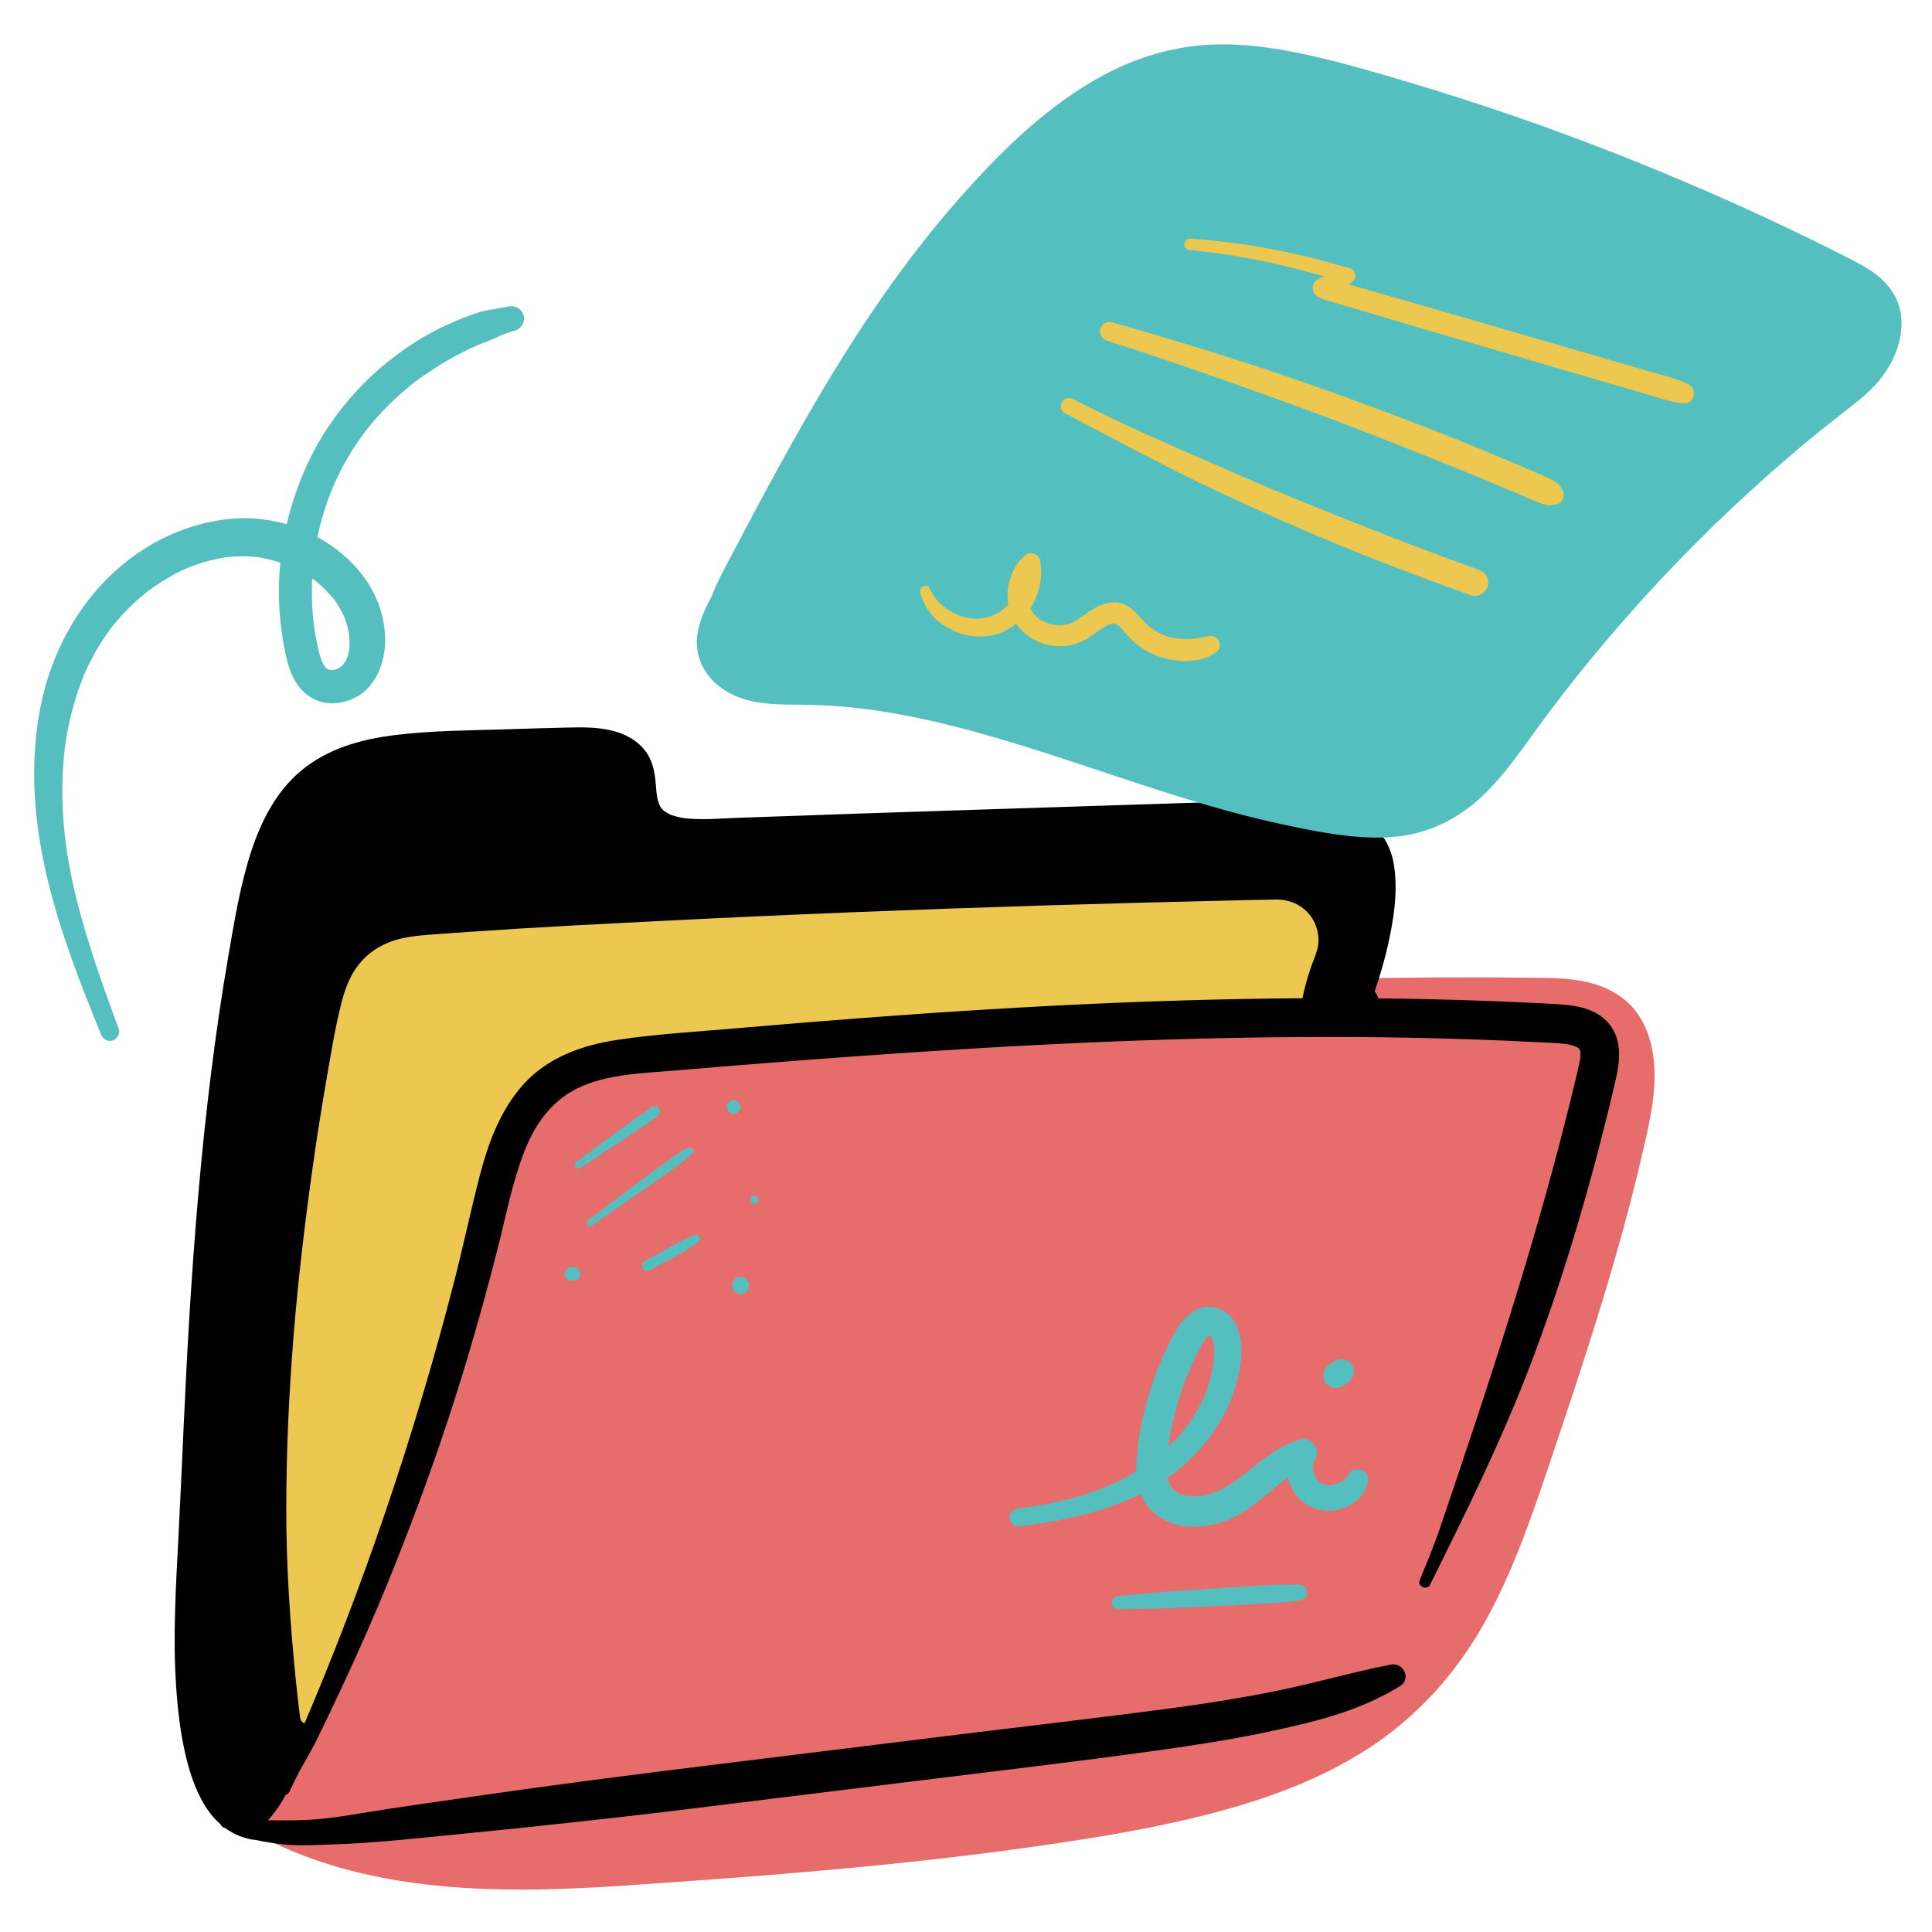 <svg width="80" height="80" viewBox="0 0 80 80" fill="none" xmlns="http://www.w3.org/2000/svg">
<path d="M10.196 74.81C14.925 68.134 17.955 60.265 18.926 52.142C19.146 50.297 19.303 48.33 20.418 46.844C21.59 45.282 23.574 44.589 25.465 44.1C29.757 42.989 34.184 42.495 38.602 42.12C47.002 41.408 55.433 41.114 63.862 41.241C64.867 41.256 65.953 41.305 66.735 41.935C68.006 42.96 67.838 44.916 67.493 46.511C66.472 51.221 64.929 55.799 63.39 60.366C62.255 63.735 61.048 67.224 58.581 69.785C55.532 72.949 51.035 74.206 46.714 75.005C40.487 76.157 34.158 76.633 27.844 77.106C24.07 77.39 20.253 77.671 16.521 77.043C14.301 76.67 12.116 75.967 10.207 74.775" fill="#E76D6D"/>
<path d="M10.397 75.011C13.434 71.152 15.721 66.714 17.31 62.076C18.105 59.756 18.715 57.379 19.143 54.964C19.358 53.75 19.511 52.529 19.66 51.306C19.792 50.217 19.95 49.071 20.428 48.071C21.385 46.07 23.495 45.286 25.51 44.758C28.122 44.074 30.791 43.625 33.471 43.307C38.997 42.651 44.581 42.332 50.14 42.125C52.947 42.02 55.757 41.961 58.566 41.953C59.971 41.949 61.376 41.957 62.78 41.976C63.875 41.991 65.187 41.855 66.092 42.411C66.227 42.494 66.437 42.686 66.512 42.779C66.508 42.775 66.624 42.948 66.66 43.011C66.685 43.055 66.706 43.099 66.73 43.143C66.81 43.289 66.721 43.09 66.77 43.235C66.845 43.454 66.903 43.673 66.94 43.901C66.921 43.78 66.942 43.91 66.944 43.93C66.949 43.996 66.956 44.062 66.96 44.128C66.968 44.262 66.972 44.396 66.971 44.531C66.966 45.087 66.921 45.404 66.824 45.912C66.702 46.553 66.547 47.188 66.392 47.821C65.743 50.486 64.944 53.112 64.091 55.718C63.291 58.168 62.506 60.634 61.59 63.043C60.801 65.117 59.765 67.277 58.265 68.931C57.894 69.34 57.497 69.723 57.076 70.079C56.68 70.414 56.273 70.711 55.789 71.022C54.882 71.606 53.826 72.131 52.907 72.494C50.775 73.338 48.526 73.846 46.275 74.256C40.852 75.243 35.353 75.712 29.862 76.128C24.573 76.53 19.002 77.215 13.855 75.548C12.721 75.181 11.642 74.712 10.615 74.076C10.244 73.846 9.725 73.996 9.508 74.367C9.282 74.753 9.426 75.243 9.799 75.473C14.582 78.436 20.41 78.446 25.843 78.079C31.514 77.696 37.199 77.264 42.829 76.463C45.385 76.1 47.953 75.686 50.449 75.015C52.712 74.406 54.965 73.555 56.913 72.231C58.937 70.855 60.508 69.007 61.656 66.853C62.824 64.664 63.596 62.292 64.384 59.949C65.282 57.278 66.164 54.6 66.937 51.89C67.323 50.536 67.682 49.174 67.999 47.803C68.262 46.669 68.547 45.501 68.508 44.328C68.474 43.258 68.153 42.133 67.303 41.422C66.283 40.568 64.964 40.501 63.691 40.487C60.825 40.454 57.958 40.471 55.093 40.533C49.33 40.656 43.569 40.968 37.829 41.5C35.028 41.76 32.231 42.084 29.459 42.574C28.096 42.815 26.74 43.101 25.4 43.446C24.286 43.733 23.174 44.077 22.151 44.611C21.128 45.146 20.215 45.91 19.605 46.902C18.975 47.926 18.692 49.119 18.52 50.296C18.343 51.509 18.233 52.73 18.04 53.942C17.841 55.185 17.594 56.42 17.3 57.644C16.139 62.484 14.297 67.188 11.843 71.521C11.24 72.585 10.604 73.633 9.951 74.667C9.782 74.934 10.195 75.268 10.397 75.011L10.397 75.011Z" fill="#E76D6D"/>
<path d="M10.518 75.885C6.955 75.055 7.774 66.872 7.966 62.66C8.348 54.288 8.734 45.879 10.36 37.658C10.758 35.643 11.329 33.481 12.948 32.218C14.424 31.066 16.427 30.933 18.298 30.863C20.13 30.795 21.963 30.744 23.797 30.709C24.769 30.691 25.951 30.799 26.373 31.674C26.661 32.268 26.464 33.012 26.755 33.604C27.183 34.475 28.367 34.567 29.336 34.538L50.654 33.912C52.52 33.857 54.468 33.819 56.151 34.625C57.834 35.432 56.745 39.23 56.185 41.01C55.808 42.212 57.071 41.196 55.871 41.579C54.67 41.961 53.386 41.957 52.126 41.964C43.868 42.014 36.434 41.58 28.297 42.993C26.482 43.308 23.936 43.148 22.477 44.272C20.541 45.764 19.566 49.967 18.853 52.304C16.827 58.94 14.354 64.486 12.329 71.121C11.915 72.477 11.249 74.554 10.226 75.268" fill="black"/>
<path d="M10.597 75.597C10.299 75.505 10.022 75.343 9.815 75.15C9.656 75.003 9.579 74.889 9.472 74.758C9.431 74.707 9.392 74.654 9.356 74.6C9.302 74.52 9.251 74.438 9.203 74.354C8.807 73.662 8.606 72.83 8.472 72C8.154 70.03 8.235 67.862 8.326 65.829C8.439 63.313 8.585 60.799 8.712 58.284C8.88 54.944 9.082 51.604 9.398 48.274C9.713 44.965 10.142 41.667 10.763 38.402C11.223 35.986 11.798 33.052 14.36 32.029C15.636 31.52 17.037 31.47 18.392 31.426C20.083 31.371 21.773 31.33 23.465 31.304C23.782 31.299 24.1 31.291 24.417 31.312C24.7 31.33 24.888 31.353 25.193 31.45C25.358 31.502 25.338 31.493 25.475 31.572C25.612 31.65 25.585 31.629 25.706 31.75C25.782 31.825 25.747 31.791 25.727 31.766C25.746 31.79 25.763 31.816 25.778 31.842C25.805 31.886 25.833 31.932 25.853 31.979C25.909 32.114 25.927 32.261 25.939 32.4C26.003 33.137 26.035 33.88 26.608 34.425C27.101 34.894 27.762 35.063 28.419 35.136C29.119 35.215 29.835 35.157 30.537 35.142L33.081 35.085C34.778 35.047 36.474 35.002 38.17 34.956L48.397 34.682C49.997 34.639 51.618 34.529 53.216 34.65C53.906 34.702 54.587 34.816 55.292 35.064C55.473 35.127 55.549 35.156 55.701 35.227C55.752 35.252 55.804 35.275 55.853 35.304C55.877 35.317 55.9 35.335 55.925 35.347C56.023 35.398 55.869 35.324 55.875 35.305C55.873 35.311 56.035 35.46 56.052 35.476C56.132 35.555 55.969 35.341 56.047 35.476C56.072 35.519 56.1 35.56 56.123 35.603C56.137 35.629 56.148 35.656 56.162 35.681C56.197 35.744 56.148 35.708 56.16 35.673C56.167 35.652 56.133 35.593 56.155 35.667C56.162 35.689 56.17 35.71 56.178 35.731C56.212 35.836 56.24 35.942 56.261 36.05C56.271 36.099 56.277 36.148 56.287 36.196C56.308 36.296 56.275 36.046 56.281 36.149C56.282 36.175 56.286 36.201 56.289 36.226C56.301 36.35 56.307 36.474 56.309 36.598C56.313 36.844 56.301 37.09 56.279 37.335C56.272 37.404 56.265 37.472 56.258 37.541C56.255 37.569 56.233 37.745 56.245 37.65C56.258 37.554 56.233 37.732 56.229 37.76C56.216 37.839 56.203 37.919 56.19 37.999C56.022 38.967 55.737 39.904 55.488 40.853C55.335 41.437 55.414 42.209 56.149 42.307C56.771 42.39 57.329 41.755 56.996 41.159C56.617 40.483 55.751 40.929 55.214 41.055C54.469 41.231 53.706 41.265 52.938 41.278C49.671 41.332 46.403 41.254 43.136 41.259C39.936 41.264 36.732 41.337 33.543 41.627C31.867 41.779 30.196 41.989 28.536 42.265C28.364 42.294 28.193 42.324 28.021 42.352C27.946 42.364 27.871 42.376 27.796 42.386C27.913 42.37 27.714 42.396 27.678 42.401C27.366 42.438 27.052 42.467 26.738 42.495C26.061 42.556 25.384 42.617 24.713 42.725C23.508 42.919 22.333 43.334 21.493 44.257C20.7 45.128 20.186 46.204 19.746 47.285C19.301 48.378 18.957 49.51 18.628 50.642C18.255 51.924 17.868 53.199 17.448 54.467C16.454 57.469 15.333 60.425 14.245 63.394C13.702 64.877 13.165 66.363 12.662 67.861C12.192 69.26 11.791 70.682 11.312 72.078C11.218 72.354 11.116 72.629 11.007 72.9C10.989 72.944 10.972 72.987 10.953 73.031C10.959 73.016 10.983 72.96 10.952 73.031C10.924 73.095 10.896 73.159 10.867 73.223C10.805 73.358 10.739 73.491 10.671 73.623C10.546 73.861 10.405 74.09 10.251 74.31C10.19 74.397 10.311 74.238 10.246 74.318C10.228 74.34 10.209 74.363 10.19 74.386C10.153 74.429 10.115 74.472 10.076 74.513C10.031 74.56 9.984 74.603 9.937 74.647C9.825 74.753 9.977 74.626 9.888 74.69C9.595 74.901 9.453 75.273 9.648 75.606C9.817 75.895 10.269 76.059 10.564 75.846C11.581 75.114 12.093 73.872 12.51 72.732C13 71.391 13.379 70.009 13.834 68.655C14.839 65.661 15.958 62.708 17.042 59.741C18.056 56.964 19.029 54.171 19.85 51.329C20.174 50.207 20.505 49.085 20.924 47.994C20.977 47.857 21.032 47.721 21.087 47.585C21.133 47.472 21.073 47.612 21.122 47.501C21.157 47.419 21.192 47.338 21.229 47.257C21.344 47.001 21.467 46.748 21.599 46.5C21.73 46.256 21.87 46.016 22.023 45.785C22.094 45.68 22.167 45.576 22.243 45.474C22.32 45.369 22.193 45.53 22.276 45.432C22.319 45.383 22.359 45.332 22.402 45.283C22.56 45.103 22.731 44.935 22.918 44.786C22.822 44.863 22.938 44.775 22.975 44.749C23.037 44.707 23.101 44.668 23.165 44.63C23.273 44.567 23.472 44.467 23.521 44.445C23.692 44.37 24.056 44.256 24.31 44.193C24.622 44.115 24.937 44.061 25.255 44.012C25.372 43.994 25.244 44.012 25.362 43.997C25.434 43.988 25.507 43.979 25.579 43.971C25.749 43.951 25.918 43.933 26.088 43.917C26.411 43.886 26.735 43.859 27.058 43.828C27.755 43.762 28.441 43.653 29.131 43.54C32.291 43.027 35.487 42.785 38.684 42.685C41.881 42.584 45.088 42.623 48.289 42.641C49.943 42.65 51.601 42.676 53.255 42.629C54.081 42.606 54.901 42.524 55.706 42.333C55.864 42.295 56.019 42.248 56.176 42.208C56.212 42.199 56.393 42.181 56.271 42.181C56.145 42.181 56.282 42.179 56.306 42.183C56.32 42.185 56.111 42.137 56.178 42.166L55.986 41.682C55.742 41.473 55.694 41.291 55.843 41.137C55.881 41.078 55.94 41.025 55.996 40.992C56.062 40.953 56.121 40.939 56.194 40.929C56.318 40.912 56.477 40.94 56.61 41.044C56.7 41.114 56.786 41.247 56.805 41.319C56.806 41.322 56.819 41.516 56.819 41.369C56.819 41.26 56.777 41.505 56.82 41.376C56.842 41.311 56.859 41.244 56.88 41.179C56.949 40.975 57.016 40.77 57.081 40.564C57.233 40.083 57.368 39.599 57.478 39.107C57.718 38.028 57.892 36.903 57.718 35.801C57.64 35.308 57.447 34.845 57.127 34.459C56.734 33.985 56.092 33.769 55.524 33.592C54.039 33.129 52.447 33.142 50.909 33.192C47.527 33.302 44.145 33.41 40.763 33.518C37.37 33.627 33.977 33.739 30.585 33.863C29.878 33.888 29.158 33.956 28.452 33.891C28.439 33.89 28.304 33.876 28.371 33.884C28.429 33.891 28.323 33.877 28.323 33.877C28.259 33.866 28.195 33.855 28.132 33.841C28.07 33.827 28.008 33.811 27.946 33.794C27.923 33.787 27.717 33.715 27.802 33.751C27.704 33.71 27.538 33.612 27.505 33.585C27.532 33.607 27.434 33.516 27.413 33.495C27.392 33.474 27.372 33.451 27.353 33.428C27.394 33.48 27.357 33.432 27.343 33.405C27.202 33.131 27.186 32.862 27.163 32.559C27.131 32.146 27.079 31.745 26.893 31.37C26.607 30.793 26.023 30.436 25.418 30.273C24.798 30.106 24.149 30.111 23.512 30.126C22.674 30.146 21.837 30.17 20.999 30.197C19.459 30.247 17.899 30.248 16.368 30.436C14.94 30.612 13.541 30.999 12.425 31.949C11.417 32.808 10.803 34.027 10.398 35.267C9.945 36.654 9.71 38.116 9.462 39.55C9.175 41.205 8.935 42.866 8.728 44.532C8.317 47.834 8.048 51.152 7.844 54.472C7.657 57.505 7.549 60.541 7.392 63.576C7.286 65.631 7.155 67.694 7.288 69.751C7.353 70.758 7.465 71.773 7.704 72.756C7.898 73.555 8.18 74.378 8.674 75.045C9.083 75.597 9.693 76.042 10.438 76.173C10.812 76.238 10.97 75.713 10.597 75.597H10.597Z" fill="black"/>
<path d="M12.699 71.121C11.752 61.938 12.705 51.333 14.592 42.295C14.771 41.437 15.004 40.512 15.687 39.963C16.314 39.459 17.175 39.389 17.978 39.343C29.61 38.663 41.255 38.205 52.905 37.969C53.606 37.954 54.066 38.671 53.795 39.318C53.527 39.957 53.329 40.623 53.205 41.305L27.823 43.515C25.758 43.695 23.546 43.934 21.967 45.278C20.458 46.563 19.849 48.588 19.312 50.496C17.496 56.949 14.985 63.917 13.17 70.37" fill="#EDC851"/>
<path d="M12.974 71.121C12.884 70.009 12.819 68.895 12.795 67.779C12.771 66.663 12.792 65.54 12.793 64.42C12.793 62.104 12.892 59.789 13.049 57.479C13.359 52.946 13.964 48.437 14.863 43.983C14.97 43.453 15.081 42.925 15.195 42.397C15.244 42.169 15.296 41.941 15.361 41.717C15.435 41.458 15.516 41.234 15.6 41.069C15.651 40.968 15.708 40.87 15.77 40.776C15.772 40.774 15.893 40.617 15.819 40.705C15.858 40.658 15.9 40.612 15.943 40.568C15.972 40.539 16.003 40.512 16.032 40.483C16.155 40.362 15.956 40.521 16.106 40.423C16.16 40.388 16.213 40.353 16.27 40.322C16.29 40.311 16.497 40.213 16.409 40.249C16.631 40.159 16.863 40.111 17.097 40.066C17.305 40.026 16.978 40.076 17.188 40.052C17.232 40.047 17.276 40.043 17.32 40.038C17.474 40.023 17.628 40.014 17.782 40.005C20.291 39.872 22.802 39.765 25.311 39.645C30.379 39.404 35.448 39.197 40.519 39.026C44.319 38.897 48.119 38.793 51.92 38.712C52.221 38.705 52.522 38.697 52.823 38.693C52.863 38.692 52.976 38.675 53.016 38.695L52.931 38.685C52.966 38.692 52.999 38.702 53.033 38.713C53.035 38.717 52.876 38.623 53.002 38.7C53.032 38.716 53.061 38.733 53.089 38.752C53.011 38.689 53.001 38.682 53.06 38.734L53.095 38.769C53.147 38.828 53.141 38.818 53.077 38.739C53.088 38.742 53.156 38.858 53.153 38.869C53.154 38.864 53.113 38.729 53.135 38.837L53.148 38.886C53.164 38.966 53.164 38.952 53.148 38.845C53.157 38.853 53.157 38.994 53.149 39.001L53.161 38.915C53.155 38.951 53.146 38.986 53.136 39.021C53.096 39.154 53.033 39.282 52.984 39.412C52.773 39.963 52.616 40.532 52.508 41.113L53.205 40.582C49.081 40.941 44.964 41.386 40.842 41.755C36.719 42.125 32.6 42.484 28.479 42.832C26.755 42.978 24.957 43.07 23.337 43.732C22.526 44.063 21.778 44.516 21.159 45.143C20.581 45.73 20.125 46.434 19.773 47.175C19.018 48.766 18.619 50.506 18.121 52.187C17.577 54.03 17 55.863 16.416 57.693C15.233 61.396 13.955 65.081 12.939 68.834C12.816 69.29 12.704 69.751 12.575 70.206C12.488 70.516 12.683 70.891 13.006 70.964C13.333 71.039 13.671 70.866 13.764 70.534C14.019 69.629 14.334 68.742 14.605 67.842C14.883 66.924 15.165 66.008 15.454 65.094C16.03 63.262 16.623 61.436 17.212 59.609C17.805 57.767 18.396 55.924 18.961 54.073C19.234 53.181 19.503 52.288 19.757 51.391C19.986 50.582 20.199 49.768 20.468 48.971C20.729 48.201 20.965 47.615 21.425 46.894C21.799 46.308 22.324 45.754 22.92 45.377C24.227 44.551 25.879 44.326 27.398 44.182C31.426 43.799 35.459 43.465 39.491 43.122C43.555 42.777 47.623 42.472 51.69 42.151C52.195 42.112 52.7 42.071 53.205 42.027C53.501 42.001 53.84 41.823 53.901 41.497C54.014 40.891 54.18 40.298 54.405 39.724C54.511 39.452 54.606 39.197 54.596 38.897C54.586 38.603 54.507 38.304 54.352 38.052C54.017 37.51 53.45 37.239 52.823 37.248C52.166 37.257 51.51 37.275 50.854 37.29C48.256 37.349 45.658 37.418 43.061 37.499C37.867 37.66 32.673 37.865 27.483 38.129C24.86 38.262 22.236 38.392 19.616 38.574C19.005 38.617 18.393 38.656 17.782 38.704C17.227 38.748 16.656 38.806 16.133 39.009C15.555 39.233 15.089 39.591 14.736 40.101C14.433 40.537 14.254 41.065 14.126 41.575C13.861 42.633 13.69 43.721 13.503 44.794C13.303 45.945 13.121 47.1 12.958 48.257C12.623 50.623 12.343 52.996 12.151 55.378C11.961 57.746 11.855 60.117 11.854 62.493C11.853 64.837 12.009 67.168 12.242 69.499C12.297 70.04 12.357 70.581 12.425 71.121C12.467 71.463 13.003 71.479 12.974 71.121Z" fill="#EDC851"/>
<path d="M11.982 74.194C12.161 73.83 12.327 73.457 12.532 73.106C12.737 72.755 12.936 72.405 13.116 72.039C13.475 71.31 13.825 70.577 14.168 69.841C14.844 68.388 15.496 66.923 16.099 65.438C17.299 62.48 18.384 59.475 19.301 56.418C19.769 54.858 20.204 53.288 20.605 51.71C20.944 50.373 21.205 48.999 21.7 47.708C22.123 46.608 22.794 45.62 23.89 45.075C25.098 44.475 26.561 44.444 27.926 44.329C34.706 43.759 41.498 43.261 48.3 43.047C51.699 42.94 55.1 42.906 58.499 42.972C60.208 43.006 61.916 43.064 63.623 43.152C63.986 43.17 64.35 43.182 64.713 43.215C64.73 43.216 64.978 43.252 64.804 43.222C64.88 43.235 64.956 43.249 65.03 43.267C65.103 43.285 65.175 43.307 65.247 43.331C65.117 43.286 65.276 43.353 65.317 43.373L65.378 43.411C65.309 43.356 65.309 43.359 65.378 43.421L65.427 43.474C65.371 43.405 65.371 43.415 65.428 43.503C65.409 43.358 65.459 43.66 65.43 43.495C65.445 43.579 65.434 43.667 65.435 43.752C65.439 44.009 65.452 43.692 65.43 43.84C65.42 43.913 65.405 43.985 65.39 44.057C65.343 44.281 65.287 44.503 65.234 44.726C63.741 51.004 61.708 57.151 59.633 63.255C59.382 63.996 59.077 64.72 58.782 65.444C58.682 65.691 59.096 65.864 59.214 65.626C59.958 64.123 60.706 62.625 61.411 61.104C62.106 59.603 62.767 58.098 63.357 56.551C64.541 53.443 65.511 50.273 66.332 47.051C66.535 46.255 66.733 45.458 66.915 44.657C67.103 43.83 67.166 42.933 66.523 42.277C65.992 41.734 65.207 41.625 64.486 41.581C63.605 41.528 62.724 41.491 61.843 41.456C58.374 41.322 54.901 41.302 51.43 41.366C44.443 41.496 37.47 41.973 30.509 42.577C28.853 42.72 27.178 42.815 25.534 43.063C24.089 43.281 22.657 43.799 21.661 44.914C20.72 45.969 20.224 47.314 19.871 48.663C19.485 50.138 19.176 51.634 18.795 53.111C17.162 59.434 15.058 65.666 12.48 71.667C12.156 72.421 11.88 73.185 11.524 73.927C11.378 74.232 11.831 74.501 11.982 74.194L11.982 74.194ZM9.269 75.678C9.447 75.736 9.637 75.774 9.802 75.865C9.982 75.964 10.153 76.056 10.35 76.12C10.703 76.235 11.064 76.279 11.431 76.336C12.194 76.453 12.993 76.4 13.763 76.375C15.353 76.324 16.935 76.152 18.517 75.997C21.792 75.676 25.064 75.329 28.33 74.929C31.585 74.53 34.839 74.129 38.093 73.726C41.364 73.322 44.639 72.94 47.903 72.484C49.428 72.272 50.953 72.04 52.459 71.72C53.971 71.399 55.543 71.042 56.944 70.373C57.294 70.206 57.632 70.028 57.963 69.826C58.453 69.526 58.122 68.822 57.584 68.928C56.093 69.22 54.631 69.64 53.144 69.956C52.391 70.117 51.633 70.254 50.873 70.38C50.501 70.443 50.127 70.502 49.753 70.557C49.484 70.597 49.214 70.636 48.944 70.673L48.809 70.692C48.712 70.705 48.689 70.708 48.739 70.702L48.715 70.705C45.562 71.127 42.399 71.488 39.242 71.879C36.004 72.281 32.765 72.68 29.527 73.078C26.265 73.478 23.004 73.897 19.752 74.367C18.165 74.597 16.576 74.816 14.993 75.076C14.257 75.198 13.517 75.316 12.771 75.355C12.012 75.395 11.253 75.369 10.495 75.373C10.317 75.374 10.146 75.389 9.969 75.406C9.761 75.426 9.569 75.369 9.369 75.316C9.133 75.254 9.04 75.603 9.269 75.678V75.678Z" fill="black"/>
<path d="M54.417 32.387L32.117 27.526C31.352 27.359 30.487 27.117 30.144 26.413C29.79 25.684 30.172 24.827 30.548 24.109C33.832 17.847 37.205 11.465 42.32 6.584C44.171 4.817 46.33 3.224 48.844 2.742C51.186 2.292 53.595 2.849 55.895 3.479C62.982 5.421 69.85 8.088 76.39 11.437C76.892 11.694 77.413 11.975 77.721 12.447C78.179 13.15 78.03 14.114 77.587 14.826C77.143 15.539 76.455 16.057 75.793 16.572C70.865 20.401 66.475 24.919 62.789 29.954C61.737 31.392 60.636 32.956 58.961 33.563C57.834 33.972 56.593 33.886 55.406 33.717C47.798 32.63 40.751 28.361 33.066 28.359C32.09 28.359 31.013 28.395 30.266 27.768C29.419 27.056 29.591 26.305 30.061 25.304C30.53 24.302 34.74 19.78 35.589 19.071" fill="#54BFBF"/>
<path d="M54.525 31.997C53.101 31.686 51.684 31.349 50.277 30.97C48.857 30.587 47.409 30.288 45.977 29.951C43.141 29.283 40.306 28.603 37.462 27.968L33.194 27.015C32.596 26.881 31.989 26.771 31.412 26.561C31.386 26.552 31.285 26.502 31.405 26.559C31.346 26.531 31.288 26.503 31.23 26.472C31.174 26.441 31.121 26.404 31.065 26.372C30.901 26.277 31.148 26.468 31.015 26.335C30.987 26.306 30.955 26.273 30.925 26.248C30.789 26.133 30.976 26.357 30.884 26.203C30.789 26.043 30.771 26.042 30.745 25.84C30.75 25.884 30.747 25.942 30.75 25.807C30.752 25.729 30.75 25.65 30.761 25.572C30.742 25.71 30.792 25.451 30.792 25.455C30.811 25.375 30.835 25.296 30.861 25.218C30.95 24.948 31.075 24.71 31.23 24.412C31.523 23.853 31.817 23.294 32.112 22.736C32.704 21.616 33.302 20.5 33.917 19.394C36.368 14.987 39.054 10.781 42.667 7.28C43.559 6.416 44.417 5.671 45.408 5.015C46.444 4.33 47.406 3.852 48.578 3.56C49.795 3.256 51.188 3.268 52.413 3.453C53.788 3.66 55.134 4.031 56.472 4.408C61.711 5.886 66.846 7.765 71.765 10.015C73.008 10.583 74.24 11.176 75.461 11.792C75.735 11.93 76.01 12.066 76.28 12.212C76.389 12.27 76.496 12.332 76.602 12.397C76.664 12.436 76.725 12.477 76.786 12.52C76.857 12.571 76.865 12.577 76.81 12.538C76.847 12.569 76.884 12.602 76.919 12.635C77.219 12.921 77.338 13.357 77.237 13.732C77.091 14.274 76.886 14.622 76.477 15.035C76.047 15.469 75.552 15.831 75.072 16.207C74.054 17.004 73.056 17.827 72.081 18.677C70.132 20.377 68.282 22.188 66.54 24.101C64.793 26.02 63.186 28.049 61.642 30.134C61.553 30.253 61.463 30.372 61.374 30.491C61.358 30.512 61.278 30.613 61.366 30.501C61.32 30.559 61.274 30.618 61.228 30.676C61.043 30.908 60.852 31.135 60.652 31.353C60.471 31.551 60.282 31.741 60.082 31.921C59.975 32.017 59.864 32.111 59.751 32.2C59.869 32.107 59.77 32.185 59.746 32.202C59.667 32.257 59.59 32.313 59.51 32.366C59.289 32.511 59.057 32.637 58.816 32.744C58.985 32.669 58.763 32.761 58.742 32.769C58.662 32.798 58.581 32.825 58.499 32.849C58.336 32.897 58.171 32.937 58.004 32.968C58 32.968 57.726 33.01 57.887 32.989C57.803 33 57.718 33.007 57.633 33.014C57.491 33.025 57.348 33.031 57.206 33.033C56.862 33.038 56.517 33.019 56.175 32.986C56.003 32.97 55.832 32.95 55.661 32.928C55.699 32.933 55.795 32.947 55.625 32.922C55.213 32.863 54.803 32.795 54.394 32.719C53.767 32.602 53.143 32.465 52.523 32.315C51.277 32.011 50.047 31.649 48.825 31.263C43.941 29.72 39.079 27.749 33.895 27.553C33.296 27.531 32.696 27.557 32.097 27.527C31.949 27.52 31.8 27.509 31.653 27.49C31.821 27.512 31.659 27.487 31.617 27.479C31.558 27.468 31.499 27.456 31.44 27.442C31.37 27.425 31.301 27.405 31.233 27.384C31.209 27.376 30.994 27.288 31.163 27.364C31.032 27.306 30.908 27.235 30.793 27.152C30.936 27.256 30.744 27.103 30.729 27.089C30.677 27.04 30.63 26.987 30.582 26.935C30.692 27.056 30.599 26.961 30.576 26.917C30.551 26.873 30.526 26.829 30.501 26.785C30.599 26.954 30.518 26.823 30.501 26.764L30.488 26.709C30.471 26.619 30.471 26.635 30.49 26.758C30.474 26.748 30.484 26.606 30.485 26.587C30.486 26.521 30.45 26.374 30.478 26.567C30.463 26.462 30.538 26.294 30.57 26.195C30.605 26.084 30.647 25.975 30.691 25.867C30.624 26.032 30.723 25.798 30.729 25.785C30.745 25.75 30.76 25.715 30.778 25.681C30.797 25.644 30.817 25.608 30.838 25.573C30.957 25.371 31.099 25.184 31.24 24.997C31.285 24.937 31.368 24.889 31.207 25.039C31.235 25.013 31.258 24.974 31.282 24.944C31.326 24.889 31.369 24.834 31.414 24.779C31.529 24.636 31.646 24.494 31.764 24.352C32.289 23.722 32.816 23.093 33.348 22.467C33.48 22.312 33.614 22.159 33.746 22.003C33.794 21.946 34 21.715 33.852 21.877C33.919 21.804 33.975 21.727 34.036 21.648C33.923 21.794 34.091 21.578 34.122 21.537C34.386 21.198 34.768 20.832 34.922 20.433L34.772 20.69C35.016 20.437 35.247 20.172 35.488 19.917C35.576 19.823 35.665 19.731 35.755 19.64C35.815 19.58 35.865 19.498 35.926 19.445C35.779 19.572 35.925 19.471 35.96 19.442C36.177 19.259 36.148 18.888 35.96 18.7C35.745 18.485 35.435 18.517 35.218 18.7C35.188 18.724 35.159 18.75 35.13 18.776C35.312 18.618 35.066 18.824 35.018 18.865C34.919 18.951 34.82 19.039 34.724 19.128C34.485 19.345 34.229 19.56 34.013 19.799L33.981 19.833C34.063 19.76 34.037 19.778 33.902 19.887C33.865 19.918 33.83 19.95 33.794 19.982C33.548 20.195 33.304 20.41 33.061 20.627C32.732 20.92 32.43 21.242 32.124 21.558C31.531 22.171 30.951 22.802 30.409 23.461C30.039 23.909 29.621 24.37 29.359 24.894C29.087 25.439 28.826 26.079 28.857 26.702C28.89 27.378 29.224 27.967 29.745 28.391C30.861 29.298 32.301 29.149 33.647 29.189C34.335 29.209 35.022 29.262 35.705 29.342C35.76 29.349 35.814 29.355 35.869 29.362C35.877 29.363 36.146 29.398 35.976 29.375C36.14 29.398 36.303 29.422 36.465 29.447C36.818 29.502 37.17 29.564 37.52 29.631C38.849 29.888 40.159 30.229 41.456 30.612C44.053 31.379 46.597 32.31 49.187 33.1C50.491 33.498 51.806 33.86 53.14 34.144C54.516 34.437 55.965 34.73 57.377 34.676C58.83 34.62 60.105 34.093 61.193 33.134C62.116 32.32 62.829 31.29 63.548 30.301C64.376 29.16 65.101 28.226 66.004 27.133C66.882 26.072 67.793 25.037 68.734 24.031C70.616 22.019 72.621 20.125 74.735 18.359C75.253 17.927 75.781 17.507 76.314 17.093C76.811 16.707 77.318 16.324 77.734 15.849C78.643 14.808 79.175 13.178 78.273 11.956C77.865 11.403 77.284 11.067 76.683 10.76C74.725 9.758 72.736 8.818 70.719 7.939C68.045 6.774 65.326 5.71 62.567 4.762C61.189 4.289 59.802 3.844 58.407 3.427C56.999 3.007 55.584 2.591 54.149 2.275C52.679 1.951 51.152 1.736 49.646 1.884C48.269 2.02 46.966 2.438 45.745 3.085C43.401 4.328 41.434 6.273 39.696 8.246C37.92 10.261 36.354 12.457 34.928 14.731C33.496 17.016 32.202 19.383 30.94 21.764C30.631 22.347 30.324 22.93 30.018 23.514C29.664 24.189 29.313 24.877 29.261 25.651C29.215 26.346 29.518 27.033 30.061 27.466C30.564 27.865 31.173 28.069 31.793 28.207C34.776 28.871 37.771 29.492 40.767 30.093L45.34 31.01C46.876 31.318 48.411 31.681 49.957 31.93C51.416 32.165 52.866 32.462 54.309 32.777C54.817 32.888 55.034 32.108 54.524 31.997L54.525 31.997Z" fill="#55BFBF"/>
<path d="M49.277 10.352C50.983 10.52 52.671 10.839 54.32 11.305C54.781 11.435 55.259 11.557 55.703 11.741V11.1L54.667 11.518C54.497 11.586 54.346 11.727 54.355 11.928C54.364 12.129 54.484 12.268 54.667 12.338C55.142 12.52 55.646 12.642 56.133 12.788L57.603 13.225C58.57 13.513 59.539 13.794 60.507 14.078L66.354 15.79L68.002 16.273L68.826 16.514C68.957 16.552 69.087 16.593 69.219 16.627C69.39 16.67 69.561 16.689 69.736 16.703C70.149 16.734 70.296 16.119 69.945 15.931C69.474 15.679 68.939 15.565 68.429 15.417L66.956 14.989L64.05 14.146C62.1 13.58 60.151 13.01 58.199 12.448C57.649 12.29 57.098 12.134 56.548 11.977L55.722 11.742C55.447 11.663 55.173 11.575 54.893 11.518L54.995 12.295L55.959 11.707C56.193 11.564 56.166 11.167 55.879 11.1C55.454 11.002 55.038 10.86 54.615 10.751C54.192 10.642 53.766 10.541 53.338 10.451C51.999 10.168 50.642 9.978 49.277 9.88C49.15 9.871 49.041 9.995 49.041 10.116C49.041 10.254 49.15 10.339 49.277 10.352V10.352ZM45.838 14.106C48.286 14.887 50.709 15.74 53.126 16.612C55.543 17.483 57.932 18.424 60.313 19.389C60.979 19.659 61.644 19.934 62.306 20.212L62.413 20.257L62.386 20.246L62.457 20.276C62.54 20.311 62.623 20.346 62.705 20.381C62.871 20.452 63.036 20.522 63.201 20.593C63.398 20.677 63.593 20.768 63.796 20.838C63.88 20.867 63.966 20.892 64.053 20.91C64.199 20.94 64.329 20.909 64.469 20.878C64.721 20.823 64.829 20.509 64.705 20.298C64.658 20.217 64.614 20.127 64.547 20.061C64.471 19.985 64.361 19.923 64.266 19.87C64.126 19.791 63.979 19.73 63.832 19.666C63.537 19.539 63.242 19.413 62.947 19.287C62.324 19.022 61.699 18.761 61.073 18.503C59.887 18.015 58.691 17.551 57.489 17.1C56.288 16.649 55.07 16.208 53.853 15.783C52.635 15.359 51.422 14.964 50.197 14.581C48.82 14.151 47.437 13.739 46.048 13.345C45.849 13.288 45.609 13.414 45.562 13.62C45.513 13.836 45.627 14.039 45.838 14.106H45.838ZM44.091 17.11C46.206 18.215 48.303 19.358 50.464 20.368C52.659 21.394 54.879 22.362 57.137 23.242C58.392 23.732 59.654 24.202 60.924 24.654C61.197 24.751 61.542 24.544 61.605 24.267C61.676 23.956 61.511 23.69 61.218 23.586C58.967 22.784 56.745 21.908 54.528 21.016C53.845 20.742 53.165 20.462 52.486 20.176C52.463 20.166 52.396 20.138 52.504 20.183C52.468 20.168 52.433 20.153 52.398 20.139C51.706 19.846 51.017 19.547 50.331 19.243C50.27 19.216 50.208 19.19 50.146 19.164C50.257 19.21 50.138 19.16 50.12 19.152C49.98 19.092 49.839 19.032 49.699 18.971C49.149 18.733 48.6 18.492 48.054 18.248C46.833 17.701 45.622 17.139 44.432 16.528C44.275 16.448 44.059 16.482 43.971 16.649C43.889 16.804 43.925 17.023 44.091 17.11V17.11ZM38.103 24.534C38.224 24.984 38.494 25.442 38.862 25.734C39.268 26.057 39.737 26.268 40.252 26.337C40.772 26.407 41.303 26.314 41.758 26.049C42.198 25.793 42.575 25.398 42.805 24.944C43.081 24.397 43.179 23.789 43.06 23.186C43.001 22.889 42.616 22.834 42.419 23.017C41.801 23.589 41.555 24.541 41.834 25.339C42.129 26.181 42.917 26.71 43.797 26.755C44.218 26.776 44.64 26.665 45 26.449C45.174 26.345 45.337 26.222 45.504 26.107C45.586 26.05 45.67 25.995 45.756 25.945C45.798 25.921 45.84 25.898 45.883 25.877C45.9 25.869 45.919 25.863 45.935 25.854C45.832 25.911 45.9 25.869 45.932 25.858C45.975 25.844 46.018 25.832 46.062 25.823C46.151 25.802 45.978 25.82 46.036 25.825C46.058 25.827 46.081 25.822 46.103 25.823C46.12 25.823 46.138 25.824 46.156 25.825C46.25 25.826 46.055 25.795 46.146 25.825C46.163 25.831 46.182 25.834 46.2 25.839C46.219 25.845 46.237 25.852 46.256 25.859L46.204 25.838C46.216 25.826 46.311 25.909 46.33 25.915C46.26 25.892 46.282 25.876 46.321 25.911C46.34 25.927 46.358 25.944 46.376 25.962C46.449 26.033 46.515 26.111 46.581 26.189C46.854 26.512 47.168 26.791 47.545 26.989C47.984 27.218 48.464 27.347 48.958 27.372C49.205 27.384 49.45 27.358 49.691 27.304C49.822 27.274 49.944 27.232 50.068 27.179C50.197 27.124 50.297 27.048 50.407 26.959C50.527 26.862 50.545 26.641 50.464 26.516C50.368 26.367 50.219 26.323 50.051 26.348C50.159 26.332 50.009 26.35 49.988 26.352C49.917 26.36 49.849 26.374 49.78 26.388C49.691 26.406 49.601 26.423 49.511 26.439C49.414 26.456 49.595 26.43 49.53 26.437C49.507 26.439 49.483 26.442 49.459 26.444C49.417 26.448 49.374 26.451 49.331 26.453C49.24 26.457 49.15 26.462 49.059 26.462C48.968 26.461 48.877 26.456 48.786 26.447C48.764 26.445 48.737 26.438 48.715 26.439C48.724 26.438 48.829 26.456 48.75 26.443C48.703 26.435 48.656 26.427 48.609 26.417C48.44 26.382 48.274 26.331 48.114 26.266L48.169 26.289C48.155 26.268 48.063 26.241 48.039 26.229C48 26.21 47.962 26.19 47.925 26.169C47.824 26.114 47.727 26.052 47.635 25.984C47.561 25.93 47.648 25.991 47.646 25.993C47.646 25.993 47.555 25.917 47.547 25.91C47.479 25.85 47.414 25.786 47.353 25.719C47.06 25.398 46.787 25.037 46.327 24.961C45.868 24.884 45.457 25.075 45.086 25.332C44.927 25.443 44.773 25.561 44.61 25.665C44.534 25.713 44.456 25.759 44.374 25.798C44.31 25.827 44.348 25.783 44.392 25.791C44.384 25.79 44.345 25.809 44.341 25.81C44.257 25.84 44.171 25.863 44.083 25.879C44.071 25.881 44.042 25.883 44.03 25.888C44.103 25.853 44.105 25.879 44.052 25.884C43.968 25.892 43.882 25.895 43.797 25.891C43.76 25.89 43.699 25.873 43.663 25.881C43.724 25.868 43.744 25.893 43.698 25.885C43.675 25.881 43.653 25.877 43.631 25.873C43.547 25.857 43.465 25.834 43.384 25.807C43.348 25.795 43.226 25.731 43.336 25.792C43.301 25.772 43.262 25.758 43.227 25.739C43.151 25.701 43.078 25.657 43.008 25.608L42.987 25.593C42.951 25.566 42.958 25.572 43.009 25.61C43.009 25.609 42.964 25.573 42.967 25.576C42.906 25.524 42.849 25.467 42.796 25.406C42.799 25.409 42.761 25.366 42.762 25.365C42.799 25.414 42.804 25.421 42.778 25.385L42.762 25.362C42.704 25.279 42.669 25.183 42.614 25.1C42.659 25.167 42.635 25.152 42.624 25.122C42.615 25.096 42.605 25.07 42.597 25.044C42.58 24.992 42.565 24.94 42.553 24.886C42.543 24.842 42.539 24.795 42.527 24.752C42.551 24.839 42.533 24.807 42.531 24.777C42.529 24.75 42.526 24.722 42.525 24.695C42.519 24.593 42.523 24.493 42.531 24.392C42.537 24.317 42.526 24.41 42.527 24.415C42.522 24.395 42.537 24.356 42.541 24.334C42.56 24.235 42.587 24.137 42.621 24.043C42.625 24.032 42.633 24.002 42.641 23.991C42.619 24.042 42.617 24.047 42.634 24.008L42.646 23.983C42.689 23.892 42.742 23.808 42.798 23.724C42.817 23.696 42.808 23.682 42.788 23.735C42.796 23.715 42.827 23.691 42.843 23.674C42.88 23.634 42.92 23.596 42.961 23.559L42.32 23.39C42.325 23.417 42.354 23.493 42.323 23.397C42.331 23.421 42.33 23.454 42.332 23.479C42.34 23.58 42.341 23.68 42.334 23.781C42.332 23.827 42.327 23.872 42.322 23.918C42.329 23.863 42.331 23.851 42.326 23.881C42.306 23.985 42.286 24.087 42.256 24.189C42.242 24.233 42.228 24.276 42.212 24.319C42.204 24.341 42.197 24.379 42.182 24.397C42.205 24.344 42.208 24.337 42.19 24.377C42.185 24.39 42.179 24.403 42.173 24.415C42.128 24.511 42.078 24.604 42.021 24.693C41.996 24.732 41.971 24.771 41.945 24.809C41.929 24.832 41.913 24.854 41.897 24.876C41.871 24.911 41.875 24.906 41.91 24.86C41.898 24.875 41.886 24.889 41.875 24.903C41.781 25.016 41.677 25.12 41.564 25.215C41.539 25.235 41.5 25.293 41.559 25.22C41.539 25.245 41.497 25.265 41.47 25.284C41.387 25.34 41.3 25.391 41.209 25.436C41.189 25.446 41.168 25.455 41.147 25.465C41.094 25.491 41.239 25.426 41.154 25.462L41.059 25.502C41.112 25.48 41.118 25.477 41.078 25.494C41.043 25.506 41.009 25.519 40.974 25.531C40.878 25.561 40.782 25.582 40.684 25.601C40.596 25.619 40.749 25.595 40.691 25.601C40.669 25.603 40.647 25.606 40.624 25.608C40.49 25.62 40.355 25.619 40.22 25.606C40.201 25.605 40.11 25.601 40.209 25.606C40.103 25.601 39.992 25.567 39.891 25.538C39.821 25.518 39.753 25.496 39.685 25.47C39.673 25.465 39.59 25.429 39.665 25.463C39.566 25.419 39.469 25.369 39.375 25.314C38.993 25.084 38.692 24.809 38.491 24.371C38.389 24.149 38.043 24.308 38.104 24.534L38.103 24.534Z" fill="#EDC851"/>
<path d="M42.179 63.202C43.263 63.083 44.33 62.885 45.377 62.578C46.404 62.278 47.41 61.846 48.293 61.236C49.961 60.084 51.201 58.278 51.387 56.231C51.431 55.739 51.389 55.232 51.151 54.789C50.867 54.263 50.228 53.961 49.652 54.191C49.08 54.419 48.753 54.941 48.485 55.468C48.217 55.998 47.982 56.545 47.782 57.104C47.399 58.177 47.146 59.313 47.061 60.45C47.017 61.039 47.076 61.675 47.397 62.187C47.673 62.627 48.088 62.929 48.577 63.093C49.041 63.249 49.535 63.24 50.013 63.17C50.457 63.106 50.891 62.949 51.282 62.729C51.737 62.473 52.145 62.13 52.548 61.799C52.738 61.643 52.929 61.489 53.122 61.335C52.956 61.468 53.136 61.325 53.176 61.295C53.223 61.261 53.27 61.227 53.318 61.193C53.418 61.123 53.52 61.056 53.621 60.989C53.823 60.855 54.035 60.736 54.258 60.64L53.483 59.866C53.307 60.22 53.236 60.594 53.289 60.986C53.34 61.371 53.504 61.72 53.76 62.012C54.27 62.59 55.166 62.713 55.839 62.36C56.011 62.27 56.176 62.145 56.307 62.001C56.38 61.92 56.452 61.834 56.504 61.738C56.525 61.7 56.542 61.662 56.559 61.622C56.578 61.578 56.598 61.535 56.615 61.49C56.626 61.461 56.655 61.379 56.602 61.498C56.695 61.288 56.671 61.017 56.445 60.898C56.255 60.798 55.944 60.831 55.846 61.055C55.852 61.041 55.938 60.943 55.853 61.054C55.835 61.077 55.819 61.097 55.804 61.12C55.758 61.187 55.866 61.052 55.813 61.109C55.773 61.153 55.732 61.196 55.689 61.238C55.671 61.256 55.652 61.273 55.633 61.29C55.623 61.299 55.613 61.306 55.603 61.315C55.568 61.35 55.656 61.276 55.653 61.278C55.605 61.302 55.561 61.341 55.513 61.368C55.49 61.38 55.467 61.392 55.444 61.404C55.435 61.408 55.419 61.42 55.409 61.42C55.399 61.421 55.525 61.376 55.473 61.394C55.42 61.411 55.368 61.433 55.315 61.45C55.262 61.467 55.207 61.481 55.152 61.492C55.129 61.496 55.033 61.511 55.133 61.497C55.233 61.483 55.125 61.495 55.1 61.496C55.049 61.499 54.997 61.498 54.946 61.495C54.933 61.494 54.92 61.492 54.907 61.491C54.85 61.49 54.996 61.497 54.985 61.502C54.968 61.509 54.916 61.489 54.897 61.485C54.858 61.475 54.769 61.464 54.738 61.435C54.728 61.426 54.856 61.493 54.807 61.463C54.796 61.456 54.783 61.452 54.772 61.446C54.745 61.432 54.719 61.417 54.694 61.401C54.672 61.388 54.652 61.372 54.631 61.359C54.582 61.33 54.701 61.407 54.689 61.405C54.681 61.403 54.666 61.386 54.66 61.38C54.62 61.343 54.58 61.306 54.544 61.264C54.535 61.255 54.528 61.244 54.519 61.235C54.476 61.188 54.592 61.338 54.557 61.285C54.544 61.263 54.528 61.243 54.514 61.222C54.485 61.175 54.458 61.127 54.434 61.077C54.428 61.065 54.423 61.053 54.418 61.042C54.389 60.987 54.46 61.161 54.444 61.102C54.436 61.073 54.423 61.045 54.414 61.017C54.397 60.96 54.385 60.901 54.373 60.843C54.364 60.801 54.375 60.753 54.382 60.913C54.381 60.897 54.378 60.879 54.377 60.862C54.369 60.769 54.372 60.676 54.384 60.583L54.364 60.731C54.375 60.66 54.39 60.59 54.413 60.521C54.421 60.496 54.465 60.382 54.426 60.482C54.388 60.581 54.445 60.462 54.461 60.437C54.718 60.026 54.289 59.456 53.821 59.606C53.367 59.75 52.947 59.965 52.56 60.241C52.168 60.52 51.798 60.828 51.418 61.123L51.544 61.025C51.175 61.31 50.794 61.59 50.362 61.773L50.514 61.709C50.236 61.825 49.948 61.909 49.65 61.951L49.818 61.928C49.58 61.96 49.341 61.965 49.102 61.934L49.27 61.956C49.101 61.932 48.936 61.89 48.778 61.824L48.929 61.888C48.806 61.835 48.689 61.767 48.583 61.685L48.71 61.783C48.616 61.708 48.531 61.622 48.457 61.527L48.556 61.654C48.48 61.552 48.416 61.44 48.366 61.323L48.429 61.473C48.367 61.318 48.328 61.158 48.304 60.993L48.327 61.16C48.27 60.715 48.324 60.263 48.383 59.821L48.361 59.987C48.515 58.867 48.814 57.771 49.251 56.728L49.189 56.876C49.346 56.505 49.525 56.146 49.707 55.786C49.742 55.715 49.781 55.646 49.822 55.579C49.842 55.545 49.864 55.511 49.886 55.479C49.898 55.461 49.911 55.431 49.929 55.418C49.921 55.424 49.836 55.532 49.889 55.47C49.938 55.411 49.992 55.356 50.048 55.304C50.119 55.24 49.946 55.374 50.004 55.337C50.02 55.328 50.035 55.317 50.05 55.307C50.085 55.286 50.121 55.269 50.158 55.253L50.017 55.313C50.067 55.294 50.119 55.28 50.172 55.273L50.016 55.294C50.069 55.288 50.122 55.289 50.175 55.296L50.019 55.275C50.043 55.279 50.066 55.283 50.089 55.29C50.148 55.306 50.17 55.342 50.035 55.262C50.064 55.279 50.182 55.357 50.092 55.287C49.998 55.214 50.111 55.312 50.133 55.334C50.2 55.4 50.05 55.211 50.101 55.291C50.114 55.311 50.128 55.331 50.141 55.351C50.164 55.39 50.183 55.431 50.204 55.472C50.234 55.532 50.15 55.331 50.18 55.416C50.188 55.441 50.198 55.465 50.206 55.489C50.238 55.589 50.259 55.692 50.274 55.795L50.254 55.644C50.295 55.958 50.268 56.282 50.226 56.595L50.246 56.447C50.187 56.869 50.08 57.283 49.925 57.681C49.911 57.718 49.896 57.756 49.88 57.794C49.867 57.826 49.836 57.879 49.899 57.75C49.888 57.773 49.879 57.797 49.869 57.82C49.798 57.979 49.721 58.134 49.638 58.287C49.557 58.435 49.47 58.581 49.378 58.722C49.283 58.868 49.164 59.002 49.075 59.151C49.149 59.027 49.088 59.134 49.061 59.168C49.035 59.201 49.009 59.233 48.983 59.264C48.811 59.472 48.628 59.669 48.435 59.856C48.313 59.975 48.189 60.092 48.06 60.203C47.998 60.257 47.935 60.31 47.871 60.362C47.839 60.388 47.807 60.413 47.775 60.438C47.725 60.478 47.849 60.382 47.799 60.42L47.737 60.467C47.427 60.698 47.101 60.907 46.764 61.095C46.594 61.19 46.421 61.279 46.245 61.364C46.121 61.424 45.996 61.481 45.87 61.535L45.807 61.562C45.861 61.539 45.833 61.551 45.795 61.567C45.438 61.715 45.073 61.846 44.701 61.953C44.278 62.075 43.849 62.176 43.417 62.261C43.201 62.303 42.984 62.342 42.767 62.376C42.607 62.402 42.447 62.425 42.286 62.447C42.302 62.445 42.357 62.438 42.282 62.447L42.179 62.46C41.987 62.485 41.798 62.614 41.808 62.831C41.816 63.014 41.972 63.225 42.179 63.202V63.202ZM46.303 66.633L47.776 66.608C48.261 66.6 48.745 66.571 49.23 66.549C50.199 66.506 51.169 66.475 52.137 66.413L52.953 66.362C53.233 66.344 53.511 66.308 53.789 66.275C53.962 66.254 54.13 66.136 54.122 65.942C54.114 65.761 53.976 65.611 53.789 65.61C52.812 65.602 51.837 65.672 50.862 65.737L49.409 65.836C48.924 65.869 48.438 65.89 47.955 65.936L46.303 66.094C46.157 66.108 46.033 66.208 46.033 66.363C46.033 66.508 46.156 66.636 46.303 66.633ZM55.574 57.402L55.642 57.362L55.671 57.344C55.721 57.315 55.752 57.288 55.806 57.245C55.825 57.23 55.844 57.214 55.862 57.198L55.892 57.173C55.934 57.138 55.969 57.095 55.996 57.047L56.047 56.926L56.066 56.791L56.047 56.655C56.032 56.591 56.001 56.531 55.956 56.483C55.934 56.445 55.903 56.413 55.865 56.391C55.834 56.36 55.795 56.338 55.753 56.326C55.714 56.303 55.67 56.291 55.625 56.291C55.557 56.276 55.487 56.279 55.422 56.3C55.361 56.31 55.293 56.354 55.235 56.385C55.213 56.397 55.192 56.408 55.17 56.421C55.131 56.443 55.082 56.489 55.04 56.522L55.011 56.544L54.949 56.593C54.9 56.638 54.863 56.695 54.843 56.758C54.81 56.819 54.795 56.888 54.798 56.957L54.817 57.094C54.832 57.159 54.864 57.22 54.909 57.269C54.932 57.308 54.963 57.339 55.001 57.362C55.051 57.407 55.111 57.439 55.176 57.454L55.313 57.472C55.405 57.472 55.495 57.448 55.574 57.402ZM24.022 48.365C25.093 47.658 26.182 46.971 27.224 46.221C27.321 46.151 27.368 46.028 27.304 45.917C27.246 45.819 27.1 45.771 27.001 45.838C25.933 46.558 24.909 47.344 23.871 48.107C23.719 48.218 23.858 48.473 24.022 48.365ZM24.497 50.756L26.126 49.624C26.675 49.244 27.23 48.871 27.769 48.477C27.921 48.367 28.075 48.26 28.223 48.145C28.374 48.027 28.518 47.897 28.664 47.773C28.803 47.656 28.624 47.431 28.472 47.523C28.292 47.633 28.105 47.736 27.934 47.857C27.761 47.98 27.588 48.102 27.416 48.226C27.071 48.473 26.735 48.734 26.395 48.988L24.356 50.514C24.215 50.62 24.347 50.86 24.497 50.756L24.497 50.756ZM26.91 52.601L27.929 52.046C28.095 51.956 28.269 51.873 28.427 51.769C28.592 51.66 28.754 51.548 28.917 51.438C29.101 51.315 28.944 51.061 28.747 51.147C28.566 51.227 28.384 51.305 28.204 51.387C28.032 51.465 27.869 51.568 27.704 51.66L26.691 52.227C26.448 52.363 26.665 52.734 26.91 52.601ZM31.239 49.846C31.456 49.846 31.457 49.509 31.239 49.509C31.022 49.509 31.022 49.846 31.239 49.846ZM30.376 46.124C30.53 46.124 30.66 45.993 30.66 45.84C30.66 45.686 30.53 45.555 30.376 45.555C30.222 45.555 30.092 45.686 30.092 45.84C30.092 45.993 30.222 46.124 30.376 46.124ZM23.66 53.027H23.756C23.794 53.028 23.83 53.02 23.863 53.003C23.898 52.992 23.929 52.972 23.953 52.945C23.98 52.92 24 52.89 24.011 52.855C24.029 52.822 24.037 52.786 24.035 52.748L24.025 52.673C24.012 52.627 23.988 52.584 23.953 52.55L23.897 52.506C23.854 52.481 23.805 52.468 23.756 52.468H23.66C23.622 52.466 23.585 52.475 23.552 52.492C23.518 52.503 23.487 52.523 23.462 52.55C23.435 52.575 23.416 52.605 23.405 52.64C23.387 52.673 23.379 52.71 23.381 52.748L23.39 52.822C23.404 52.869 23.428 52.91 23.462 52.945L23.519 52.989C23.562 53.014 23.61 53.027 23.66 53.027ZM30.664 53.584C30.85 53.584 31.029 53.42 31.02 53.227C31.012 53.035 30.864 52.871 30.664 52.871C30.477 52.871 30.299 53.035 30.308 53.227C30.316 53.42 30.464 53.584 30.664 53.584ZM4.921 42.613C4.194 40.647 3.482 38.667 3.025 36.617C2.906 36.08 2.808 35.538 2.733 34.993C2.731 34.984 2.719 34.891 2.729 34.966C2.722 34.911 2.715 34.856 2.708 34.8C2.692 34.674 2.678 34.547 2.666 34.42C2.642 34.182 2.623 33.944 2.609 33.705C2.581 33.227 2.574 32.747 2.588 32.268C2.596 32.028 2.609 31.789 2.628 31.55C2.644 31.345 2.665 31.141 2.69 30.937C2.692 30.922 2.706 30.81 2.695 30.892C2.685 30.972 2.696 30.886 2.698 30.874L2.712 30.773C2.739 30.596 2.768 30.421 2.802 30.246C2.846 30.012 2.897 29.78 2.955 29.55C3.071 29.09 3.213 28.637 3.382 28.193C3.403 28.137 3.425 28.082 3.447 28.027C3.459 27.996 3.524 27.838 3.49 27.921C3.456 28.005 3.489 27.925 3.495 27.91C3.509 27.879 3.523 27.848 3.536 27.817C3.561 27.763 3.585 27.709 3.61 27.655C3.713 27.436 3.823 27.221 3.942 27.011C4.144 26.65 4.373 26.306 4.621 25.976C4.701 25.87 4.534 26.086 4.616 25.983C4.649 25.942 4.681 25.902 4.714 25.862C4.915 25.616 5.129 25.382 5.355 25.159C5.571 24.946 5.797 24.744 6.033 24.555C6.056 24.536 6.08 24.518 6.103 24.5C6.167 24.448 6.03 24.555 6.036 24.551C6.083 24.517 6.13 24.481 6.177 24.446C6.506 24.201 6.85 23.978 7.212 23.784C7.392 23.687 7.576 23.6 7.762 23.516C7.884 23.461 7.586 23.588 7.758 23.518C7.899 23.46 8.042 23.407 8.186 23.359C8.573 23.229 8.968 23.136 9.371 23.074C9.509 23.053 9.184 23.096 9.357 23.076C9.51 23.058 9.663 23.046 9.817 23.039C10.003 23.031 10.19 23.032 10.377 23.044C10.47 23.05 10.564 23.058 10.657 23.069L10.717 23.076C10.816 23.087 10.528 23.048 10.626 23.064C10.673 23.071 10.719 23.078 10.765 23.086C10.951 23.118 11.136 23.16 11.318 23.21C11.5 23.26 11.679 23.321 11.857 23.387C11.901 23.403 11.945 23.42 11.989 23.437C12.014 23.447 12.039 23.457 12.064 23.467C12.138 23.496 11.962 23.42 11.967 23.426C11.985 23.45 12.07 23.472 12.096 23.484C12.145 23.506 12.193 23.529 12.242 23.553C12.41 23.636 12.573 23.727 12.732 23.827C12.845 23.897 12.955 23.971 13.062 24.05C13.078 24.062 13.094 24.073 13.11 24.085C13.214 24.162 12.988 23.988 13.061 24.047C13.348 24.282 13.59 24.54 13.835 24.817C13.89 24.878 13.763 24.726 13.774 24.736C13.79 24.754 13.806 24.779 13.82 24.798C13.842 24.829 13.865 24.861 13.886 24.892C13.988 25.04 14.08 25.194 14.162 25.354C14.182 25.393 14.201 25.433 14.22 25.474C14.237 25.509 14.306 25.669 14.252 25.54C14.199 25.413 14.258 25.559 14.271 25.592C14.284 25.628 14.297 25.664 14.31 25.701C14.368 25.873 14.414 26.048 14.446 26.227C14.451 26.255 14.476 26.426 14.457 26.284C14.438 26.141 14.461 26.338 14.464 26.373C14.473 26.484 14.476 26.595 14.473 26.705C14.472 26.753 14.469 26.8 14.466 26.848C14.463 26.879 14.459 26.91 14.457 26.942C14.449 27.039 14.485 26.794 14.463 26.888C14.438 26.996 14.419 27.102 14.384 27.207C14.376 27.233 14.321 27.378 14.363 27.273C14.404 27.173 14.363 27.268 14.351 27.293C14.337 27.321 14.322 27.348 14.307 27.375C14.288 27.408 14.225 27.474 14.219 27.512C14.219 27.511 14.308 27.408 14.261 27.459C14.242 27.479 14.224 27.501 14.205 27.521C14.172 27.557 14.136 27.589 14.1 27.622C14.016 27.697 14.22 27.54 14.091 27.623C14.049 27.65 14.006 27.672 13.963 27.696C13.943 27.708 13.875 27.733 13.971 27.696C14.073 27.657 13.983 27.69 13.957 27.699C13.912 27.715 13.865 27.729 13.818 27.74C13.798 27.744 13.777 27.747 13.758 27.752C13.676 27.773 13.904 27.744 13.82 27.743C13.773 27.743 13.725 27.746 13.678 27.746C13.558 27.747 13.83 27.782 13.68 27.748C13.635 27.738 13.59 27.715 13.545 27.706C13.549 27.707 13.671 27.772 13.616 27.733C13.594 27.717 13.567 27.705 13.544 27.691C13.522 27.677 13.442 27.622 13.527 27.682C13.605 27.738 13.546 27.698 13.531 27.681C13.498 27.645 13.464 27.61 13.43 27.575C13.381 27.524 13.474 27.626 13.473 27.63C13.474 27.627 13.422 27.554 13.425 27.559C13.395 27.51 13.367 27.46 13.342 27.409C13.332 27.389 13.324 27.369 13.314 27.35C13.28 27.285 13.342 27.41 13.34 27.413C13.346 27.407 13.293 27.288 13.287 27.268C13.252 27.164 13.222 27.058 13.196 26.951C13.143 26.73 13.097 26.507 13.058 26.283C13.04 26.178 13.023 26.072 13.008 25.965C13.004 25.941 13.002 25.916 12.997 25.892C13.032 26.049 13.007 25.967 13.002 25.926C12.994 25.86 12.986 25.795 12.979 25.729C12.954 25.499 12.937 25.269 12.926 25.038C12.905 24.575 12.91 24.112 12.944 23.651C12.96 23.421 13 23.191 13.014 22.961C13.014 22.962 12.994 23.098 13.006 23.019C13.011 22.986 13.016 22.954 13.021 22.921C13.028 22.872 13.036 22.823 13.044 22.774C13.064 22.652 13.086 22.53 13.109 22.408C13.198 21.954 13.314 21.506 13.455 21.065C13.544 20.79 13.642 20.518 13.751 20.25L13.779 20.181C13.805 20.118 13.829 20.14 13.768 20.207C13.796 20.177 13.811 20.109 13.828 20.071C13.854 20.01 13.882 19.95 13.909 19.89C14.104 19.471 14.325 19.063 14.57 18.671C14.739 18.4 14.92 18.137 15.111 17.882C15.125 17.864 15.139 17.846 15.152 17.828C15.207 17.754 15.073 17.929 15.13 17.857C15.162 17.815 15.195 17.773 15.229 17.732C15.5 17.395 15.79 17.072 16.097 16.767C16.398 16.467 16.716 16.184 17.049 15.919C17.091 15.886 17.134 15.854 17.174 15.82C17.175 15.82 17.067 15.902 17.127 15.857C17.146 15.843 17.164 15.829 17.182 15.816C17.273 15.747 17.365 15.68 17.458 15.614C17.632 15.491 17.81 15.375 17.988 15.259C18.346 15.028 18.712 14.812 19.091 14.618C19.28 14.521 19.471 14.43 19.665 14.344C19.713 14.322 19.761 14.297 19.811 14.28C19.71 14.315 19.763 14.3 19.827 14.274C19.933 14.231 20.039 14.19 20.146 14.149C20.372 14.065 20.589 13.961 20.808 13.86C20.818 13.856 20.887 13.828 20.824 13.852C20.755 13.879 20.847 13.846 20.863 13.84C20.914 13.822 20.964 13.805 21.014 13.787C21.114 13.754 21.216 13.714 21.318 13.69C21.581 13.629 21.762 13.313 21.678 13.056C21.589 12.782 21.326 12.63 21.044 12.696C21.183 12.664 20.939 12.713 20.886 12.722C20.834 12.732 20.781 12.741 20.729 12.751C20.669 12.762 20.608 12.773 20.549 12.786C20.537 12.789 20.464 12.811 20.534 12.793C20.589 12.787 20.574 12.789 20.489 12.8C20.449 12.804 20.409 12.81 20.369 12.817C20.148 12.851 19.937 12.894 19.725 12.966C19.263 13.123 18.81 13.309 18.368 13.517C17.513 13.92 16.732 14.434 15.999 15.029C14.538 16.218 13.349 17.766 12.602 19.497C11.794 21.368 11.419 23.421 11.588 25.458C11.631 25.987 11.706 26.516 11.816 27.036C11.919 27.526 12.06 28.021 12.37 28.423C12.719 28.875 13.259 29.157 13.84 29.122C14.383 29.089 14.937 28.851 15.293 28.43C16.001 27.591 16.075 26.418 15.797 25.391C15.571 24.556 15.083 23.797 14.462 23.201C13.199 21.986 11.39 21.331 9.64 21.475C7.748 21.632 5.984 22.487 4.614 23.791C3.208 25.129 2.241 26.899 1.786 28.78C1.294 30.816 1.325 32.94 1.678 34.996C2.05 37.167 2.77 39.262 3.572 41.307C3.77 41.812 3.973 42.316 4.177 42.818C4.256 43.011 4.434 43.147 4.651 43.087C4.839 43.036 4.993 42.809 4.92 42.613L4.921 42.613Z" fill="#55BFBF"/>
</svg>
